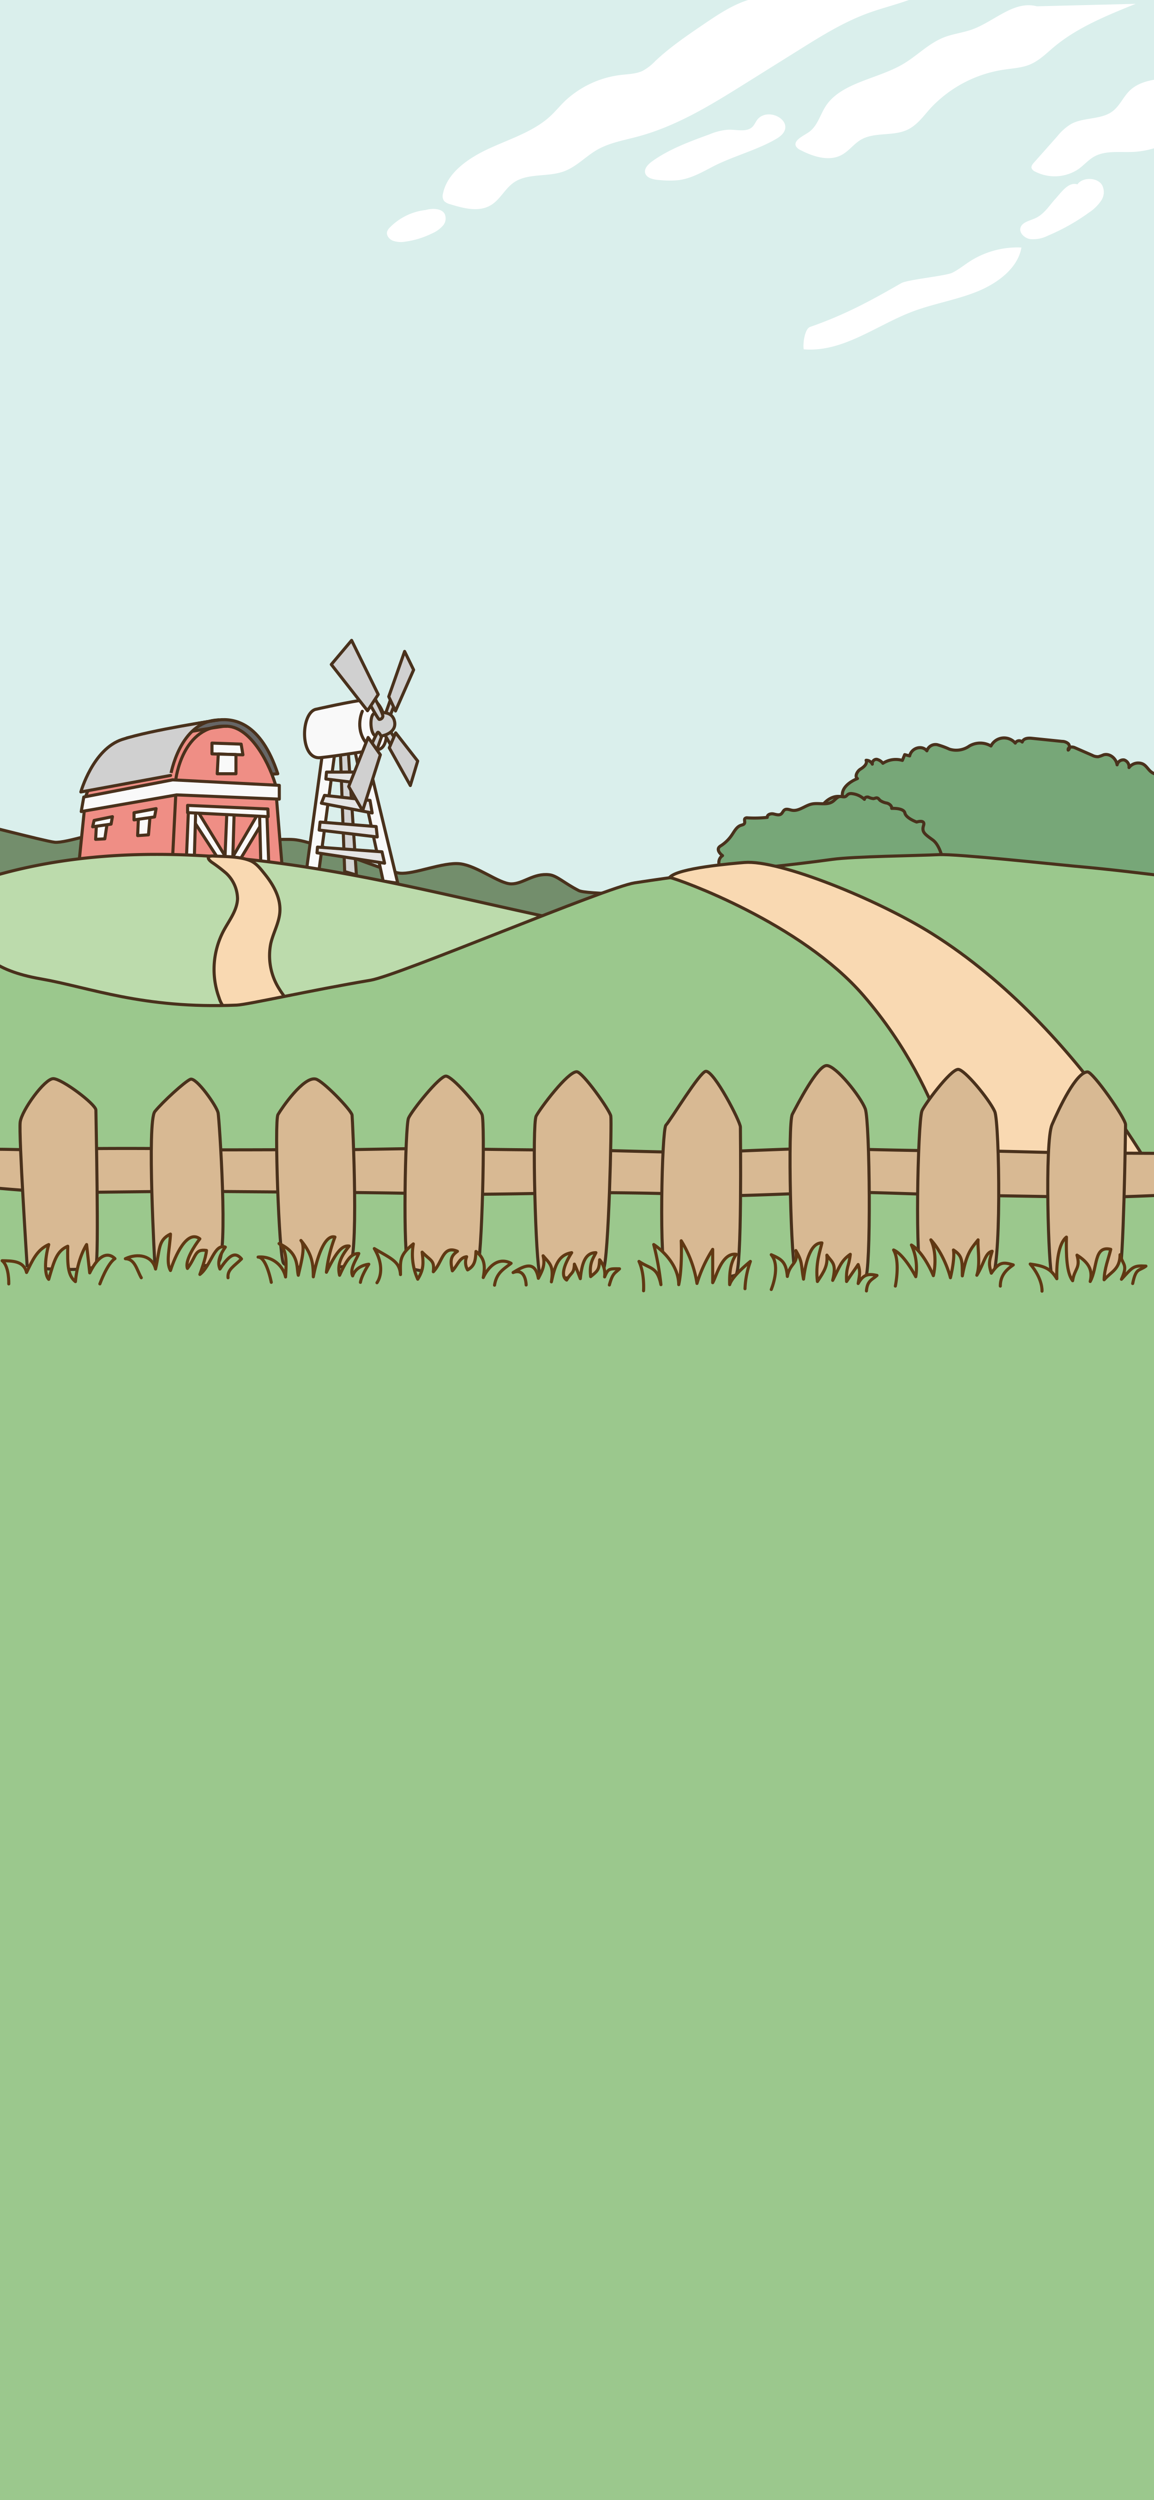 <svg xmlns="http://www.w3.org/2000/svg" xmlns:xlink="http://www.w3.org/1999/xlink" width="375" height="812" viewBox="0 0 375 812"><rect x="0" y="0" width="375" height="812" fill="#808080" stroke="none"/><defs><clipPath id="b"><rect width="375" height="812"/></clipPath></defs><g id="a" clip-path="url(#b)"><rect width="375" height="812" fill="#fff"/><g transform="translate(0.782 2.121)"><rect width="390.832" height="315.471" transform="translate(-7.916 -9.25)" fill="#daefec"/><path d="M370.446,213.941a3.748,3.748,0,0,0-4.345,1.225,2.344,2.344,0,0,0-1.588-2.473,2.048,2.048,0,0,0-2.285,1.591c-.343-2.225-2.523-3.823-4.419-3.239a10.324,10.324,0,0,1-1.73.6,3.919,3.919,0,0,1-1.967-.478l-5.688-2.484c-.851-.372-2.3-.209-2.09.812.63-.392.539-1.56,0-2.108a3.094,3.094,0,0,0-2.014-.72l-9.838-1.008c-1.166-.119-2.65-.031-3.09,1.219a1.4,1.4,0,0,0-2.255.351,4.772,4.772,0,0,0-7.9.933,6.948,6.948,0,0,0-7.016.01,7.392,7.392,0,0,1-6.469,1.025,27.066,27.066,0,0,0-3.947-1.45,2.939,2.939,0,0,0-3.39,1.984c-1.61-1.971-5.018-.965-5.6,1.655l-1.606-.418-.757,1.873a7.682,7.682,0,0,0-6.333.942,3.6,3.6,0,0,0-1.992-1.295,1.375,1.375,0,0,0-1.444,1.572,2.165,2.165,0,0,0-2.016-1.26c.5,1.2-.825,2.259-1.847,2.881s-1.972,2.392-.969,3.055c-2.482,1.009-5.52,3.153-4.8,6.066-2.267-.854-4.82.411-6.432,2.436a20.77,20.77,0,0,0-3.214,7.292c-.981-.158-1.9.758-2.245,1.827a8.759,8.759,0,0,0-.164,3.387l-4.649.3a3.117,3.117,0,0,1,1.613,2.815c-.006.534-.137,1.059-.141,1.593a6.47,6.47,0,0,0,1.191,3.269c1.232,2.072,2.529,4.215,4.423,5.461s4.569,1.3,6.032-.561c3.007,1.745,6.621,1.152,9.88,2.125,2.981.889,5.714,3.1,8.793,3.045,2.733-.046,5.2-1.878,7.886-2.45a17.363,17.363,0,0,1,3.892-.236,30.907,30.907,0,0,1,7.412.708c4.2,1.1,8.9,3.856,12.437,1.025a5.521,5.521,0,0,0,4.6,2.387l.766-1.32c-.043,2.226,2.554,2.962,4.488,2.971l5.827.029c1.74.009,4.17-.908,3.746-2.851.387,2.6,3.183,3.691,5.47,3.5s4.615-1.106,6.82-.384a1.287,1.287,0,0,1,1.112-1.613,4.031,4.031,0,0,1,1.99.7,14.884,14.884,0,0,0,5.68,1.22l9.924.791c2.123.169,4.344.319,6.29-.672a5.4,5.4,0,0,0,2.84-5.86l3.518-.547-.018-16.7c0-3.733-.136-7.858-2.361-10.574-1.09-1.33-2.633-2.24-3.3-3.9-.555-1.37-.393-2.973-.683-4.447-.441-2.235-1.6-1.932-2.943-2.822C372.367,215.995,371.78,214.5,370.446,213.941Z" transform="translate(0 32)" fill="#77a778" stroke="#49311c" stroke-linecap="round" stroke-linejoin="round" stroke-width="1"/><path d="M-31.22,250.04l331.251,23.5s.967-9.081-1.1-9.423-23.774-7.741-28.441-8.163-78.4,1.6-83.2-.832c-4.734-2.4-7.042-4.831-9.547-5.132-5.183-.622-8.534,3.006-12.416,2.96s-11.032-5.869-16.578-6.523-14.99,3.5-19.619,3.045-27.02-10.293-34.379-10.9-33.477,2.382-36.836,2.3-16.569-5.188-20.19-5.527-17.086,4.5-20.758,4.079-27.44-6.859-30.453-7.065c0,0-18.128-.76-17.741,4.439S-31.22,250.04-31.22,250.04Z" transform="translate(0 32)" fill="#738e6c" stroke="#49311c" stroke-miterlimit="10" stroke-width="1"/><g transform="translate(0 32)"><path d="M40.365,205.592s24.806-5.349,29.868-5.891,13.736.8,19.248,17.476c-6.909.283-52.552,7.406-52.552,7.406Z" fill="#666" stroke="#49311c" stroke-linecap="round" stroke-linejoin="round" stroke-width="1"/><path d="M90.908,247.437s-1.462-17.084-2.179-26.761c-2.628-8.6-9.2-19.95-17.084-18.875s-21.025,3.584-29.985,5.017S27.085,224.5,27.085,224.5l-2.333,22.938Z" fill="#ef8e85" stroke="#49311c" stroke-linecap="round" stroke-linejoin="round" stroke-width="1"/><line x1="1.18" y2="23.34" transform="translate(55.15 224.097)" stroke-width="1" stroke="#49311c" stroke-linecap="round" stroke-linejoin="round" fill="none"/><path d="M72.838,201.733C58.37,201.115,56.33,219.16,56.33,219.16" fill="none" stroke="#49311c" stroke-linecap="round" stroke-linejoin="round" stroke-width="1"/><path d="M68.1,207.22v3.5l10.06.309-.58-3.476Z" fill="#f9f9f9" stroke="#49311c" stroke-linecap="round" stroke-linejoin="round" stroke-width="1"/><path d="M70.151,210.783l-.345,6.394h6.086v-6.218Z" fill="#f9f9f9" stroke="#49311c" stroke-linecap="round" stroke-linejoin="round" stroke-width="1"/><path d="M63.223,228.976l-1.973,2.141,11.6,17.794,1.677-1.474Z" fill="#f9f9f9" stroke="#49311c" stroke-linecap="round" stroke-linejoin="round" stroke-width="1"/><path d="M83.335,229.687l1.748,2.333L73.843,250.65l-2.484-.5Z" fill="#f9f9f9" stroke="#49311c" stroke-linecap="round" stroke-linejoin="round" stroke-width="1"/><path d="M59.649,248.166l.841-20.121h2.36l-.591,20.121Z" fill="#f9f9f9" stroke="#49311c" stroke-linecap="round" stroke-linejoin="round" stroke-width="1"/><path d="M72.132,249l.841-20.121h2.36L74.742,249Z" fill="#f9f9f9" stroke="#49311c" stroke-linecap="round" stroke-linejoin="round" stroke-width="1"/><path d="M84.025,248.538l-.495-19.873h2.36l.745,19.873Z" fill="#f9f9f9" stroke="#49311c" stroke-linecap="round" stroke-linejoin="round" stroke-width="1"/><path d="M60.18,227.447v2.36l26.176,1.31-.093-2.49Z" fill="#f9f9f9" stroke="#49311c" stroke-linecap="round" stroke-linejoin="round" stroke-width="1"/><path d="M55.3,219.16l34.677,1.785v4.475l-33.353-1.374-31.009,5.409.828-4.716Z" fill="#f9f9f9" stroke="#49311c" stroke-linecap="round" stroke-linejoin="round" stroke-width="1"/><path d="M30.534,234.117l-.239,4.364,2.977-.165.719-4.7Z" fill="#f9f9f9" stroke="#49311c" stroke-linecap="round" stroke-linejoin="round" stroke-width="1"/><path d="M44.2,231.52l-.251,5.749,3.517-.249.524-6.185Z" fill="#f9f9f9" stroke="#49311c" stroke-linecap="round" stroke-linejoin="round" stroke-width="1"/><path d="M29.8,232.344l-.478,2.058,5.99-.864.441-2.421Z" fill="#f9f9f9" stroke="#49311c" stroke-linecap="round" stroke-linejoin="round" stroke-width="1"/><path d="M42.77,229.83v2.335l6.679-.963.492-2.7Z" fill="#f9f9f9" stroke="#49311c" stroke-linecap="round" stroke-linejoin="round" stroke-width="1"/><path d="M70.233,199.7S48.6,202.892,38.99,206.016s-13.5,17.075-13.5,17.075l29.158-5.364S57.55,200.1,70.233,199.7Z" fill="#d0d0d0" stroke="#49311c" stroke-linecap="round" stroke-linejoin="round" stroke-width="1"/></g><g transform="translate(0 32)"><path d="M103.876,211.514l-5.381,39.246,3.839,1.794L108,210.479Z" fill="#f9f9f9" stroke="#49311c" stroke-linecap="round" stroke-linejoin="round" stroke-width="1"/><path d="M117.9,208.741l-3.507.375,9.344,42.927,4.737.68Z" fill="#f9f9f9" stroke="#49311c" stroke-linecap="round" stroke-linejoin="round" stroke-width="1"/><path d="M109.8,209.157l1.424,39.79,3.806,1.119-2.707-41.179Z" fill="#d3d3d3" stroke="#49311c" stroke-linecap="round" stroke-linejoin="round" stroke-width="1"/><path d="M101.611,196.3c-4.777,1.722-4.865,16.348,1.676,15.654s13.655-1.964,18.8-2.642,2.513-16.933-3.021-16.341S101.611,196.3,101.611,196.3Z" fill="#f9f9f9" stroke="#49311c" stroke-linecap="round" stroke-linejoin="round" stroke-width="1"/><path d="M116.953,196.893s-2.458,5.352,1.077,10.061" fill="#f9f9f9" stroke="#49311c" stroke-linecap="round" stroke-linejoin="round" stroke-width="1"/><path d="M105.315,216.639l-.206,2.237,13.794,1.714-.424-3.962Z" fill="#e5e5e5" stroke="#49311c" stroke-linecap="round" stroke-linejoin="round" stroke-width="1"/><path d="M104.661,224.2l-1,2.542,16.5,3.173-.7-4.084Z" fill="#e5e5e5" stroke="#49311c" stroke-linecap="round" stroke-linejoin="round" stroke-width="1"/><path d="M103.236,232.868l-.294,2.6,18.875,2.241-.361-3.375Z" fill="#e5e5e5" stroke="#49311c" stroke-linecap="round" stroke-linejoin="round" stroke-width="1"/><path d="M102.389,240.994l-.157,1.861,21.96,3.373-.841-3.694Z" fill="#e5e5e5" stroke="#49311c" stroke-linecap="round" stroke-linejoin="round" stroke-width="1"/></g><g transform="translate(0 32)"><path d="M126.411,192.237,124.2,198.5l1.155,1.519,2.522-6.545Z" fill="#d0d0d0" stroke="#49311c" stroke-linecap="round" stroke-linejoin="round" stroke-width="1"/><path d="M125.021,201.909l-.738,2.61,2.791,4.887.974-2.988Z" fill="#d0d0d0" stroke="#49311c" stroke-linecap="round" stroke-linejoin="round" stroke-width="1"/><path d="M120.806,197.647c-1.541.373-1.458,7.17.788,7.357s6.486-1.2,5.857-4.7S123.162,197.077,120.806,197.647Z" fill="#d0d0d0" stroke="#49311c" stroke-linecap="round" stroke-linejoin="round" stroke-width="1"/><path d="M119.667,195.034s2.445,4.445,2.789,4.493a1.185,1.185,0,0,0,1.168-.973c.175-.74-2.608-5.912-2.608-5.912Z" fill="#d0d0d0" stroke="#49311c" stroke-linecap="round" stroke-linejoin="round" stroke-width="1"/><path d="M118.643,196.712l3.479-5.291-8.646-17.561-6.6,7.83Z" fill="#d0d0d0" stroke="#49311c" stroke-linecap="round" stroke-linejoin="round" stroke-width="1"/><path d="M127.8,203.894l-2.087,4.866L132.557,221l2.392-7.952Z" fill="#d0d0d0" stroke="#49311c" stroke-linecap="round" stroke-linejoin="round" stroke-width="1"/><path d="M125.547,192.128l2.192,4.663,5.885-13.35-2.925-5.991Z" fill="#d0d0d0" stroke="#49311c" stroke-linecap="round" stroke-linejoin="round" stroke-width="1"/><path d="M119.636,208.476s1.949-4.552,2.354-4.755,1.194,1.476,1.194,1.476l-1.966,5.515Z" fill="#d0d0d0" stroke="#49311c" stroke-linecap="round" stroke-linejoin="round" stroke-width="1"/><path d="M118.842,205.395l3.972,5.617-5.751,18.164-4.537-7.84Z" fill="#d0d0d0" stroke="#49311c" stroke-linecap="round" stroke-linejoin="round" stroke-width="1"/></g><path d="M305.776,246.022c.417,1.3.762,2.95-.185,3.89a8.564,8.564,0,0,1-1.5.9,9.626,9.626,0,0,0-1.573,1.6c-2.1,2.239-5.279,2.769-8.229,3.185a41.653,41.653,0,0,1-9.928.6,5.328,5.328,0,0,0-2.219.051,1.749,1.749,0,0,0-1.252,1.736,5.789,5.789,0,0,0-2.281-1.209,1.977,1.977,0,0,0-2.191,1.014,5.511,5.511,0,0,0-3.133-.608c-2.949.017-5.982.052-8.713,1.233-1.388.6-2.8,1.508-4.272,1.229-1.041-.2-1.947-.972-3-1.036-.707-.043-1.4.243-2.106.259-2.075.048-3.994-2.174-5.949-1.435a11.211,11.211,0,0,1-1.766.857c-.641.117-1.444-.533-1.14-1.143-1.068.3-2.167-.223-3.249-.461s-2.484.007-2.836,1.121c-.059-.585-.909-.461-1.359-.119s-1.176.686-1.449.175a3.455,3.455,0,0,1,.713-2.241,5.6,5.6,0,0,1-4.667-2.356,4.286,4.286,0,0,1,.356-5.21,2.616,2.616,0,0,1,.161-4.284c-.842-.624-1.785-1.743-1.2-2.638a2.183,2.183,0,0,1,.689-.581,12.437,12.437,0,0,0,3.538-3.475c.826-1.218,1.573-2.694,2.923-3.138.456-.149,1.031-.231,1.209-.7s-.19-1.125.132-1.517a.948.948,0,0,1,.823-.217,39.519,39.519,0,0,0,6.417-.154c-.067-.929,1.14-1.308,2-1.126s1.841.564,2.539,0c.424-.344.6-.959,1.042-1.281.7-.513,1.635-.054,2.475.094,2.218.39,4.181-1.528,6.382-2.013,2.315-.511,4.994.538,6.937-.893.753-.554,1.362-1.463,2.273-1.554.6-.061,1.25.263,1.8-.017.322-.165.531-.509.834-.711a1.918,1.918,0,0,1,1.29-.207,7.006,7.006,0,0,1,4,1.849c-.016-.6.749-.864,1.3-.712a4.78,4.78,0,0,0,1.621.476c.423-.039.833-.32,1.246-.214.395.1.633.513.937.8a5.33,5.33,0,0,0,2.24.872c.771.239,1.593.867,1.522,1.717,0,0,3.911-.224,4.286,1.49s3.825,2.939,3.825,2.939,2.9-.957,2.246,1.119.307,2.77,2.956,4.676S305.776,246.022,305.776,246.022Z" transform="translate(0 32)" fill="#77a778" stroke="#49311c" stroke-linecap="round" stroke-linejoin="round" stroke-width="1"/><path d="M-33.393,262.862a53.292,53.292,0,0,0-.031,37.321,10.662,10.662,0,0,0,3.091,4.891,11.326,11.326,0,0,0,5.383,1.8c12.028,1.754,24.236,1.757,36.39,1.634,66.734-.681,133.62-5.089,200.11.652,20.492,1.769,41.434,4.468,61.391-.508L269.927,279.3a6.14,6.14,0,0,0-1.054-3.4c-1.169-1.394-3.252-1.459-5.071-1.433-44.433.642-87.916-11.37-131.375-20.642S43.4,238.019.458,249.448c-9.557,2.543-19.141,6.111-26.478,12.743Z" transform="translate(0 32)" fill="#bcdbac" stroke="#49311c" stroke-miterlimit="10" stroke-width="1"/><path d="M72.738,249.509a11.57,11.57,0,0,1,3.668,8.282c-.14,3.832-2.748,7.047-4.551,10.431a26.87,26.87,0,0,0-1.47,21.646,9.4,9.4,0,0,0,3.527,4.987,11,11,0,0,0,4.715,1.214,173.832,173.832,0,0,0,20.763.784,32.361,32.361,0,0,1-9.873-10.517,20.126,20.126,0,0,1-2.306-14.04c.8-3.462,2.692-6.668,2.951-10.212.331-4.525-2.07-8.811-4.92-12.342-1.34-1.66-2.706-3.5-4.677-4.315-3.385-1.4-7.8-1.317-11.848-1.526-2.118-.11-2.386.667-.763,1.962A49.777,49.777,0,0,1,72.738,249.509Z" transform="translate(0 32)" fill="#f9d9b2" stroke="#49311c" stroke-linecap="round" stroke-linejoin="round" stroke-width="1"/><g transform="translate(0 32)"><path d="M-3.585,731.849v16.91h382.17v-6.972C251.442,747.936,123.519,740.424-3.585,731.849Z" fill="none"/><path d="M348.071,247.16c-5.838-.524-37.9-3.992-43.78-3.709-7.2.348-27.48.569-34.546,1.527-29.431,3.993-35.064,3.107-64.3,7.636-9.291,1.438-76.606,30.079-85.852,31.631-19.5,3.272-39.844,7.917-43.438,8.072-30.442,1.308-47.882-5.771-63.619-8.508-8.257-1.436-13.119-3.66-16.118-5.893V731.849c127.1,8.575,255.027,16.087,382.17,9.938V250.5C370.717,249.591,361.615,248.376,348.071,247.16Z" fill="#9bc88d" stroke="#49311c" stroke-miterlimit="10" stroke-width="1"/><path d="M279.873,289.288c27.883,32.344,31.265,66.53,32.269,66.646,13.284,1.532,56.3,6.94,69.668,6.625-.762-4.439-30.232-62.328-79.659-93.411-17.6-11.066-49.693-24.108-61.019-23.153-3.783.319-21.725,1.78-24.3,4.851C220.091,251.569,259.451,265.6,279.873,289.288Z" fill="#f9d9b2" stroke="#49311c" stroke-linecap="round" stroke-linejoin="round" stroke-width="1"/></g><path d="M349.435,57.8c-2.952-1.051-5.3,2.509-7.3,4.712s-3.583,4.884-6.4,6.2c-1.767.825-4.124,1.232-4.823,2.9-.711,1.691,1.045,3.565,3.032,3.918a10.583,10.583,0,0,0,5.834-1.129,66.818,66.818,0,0,0,13.258-7.449,14.367,14.367,0,0,0,4.006-3.894,4.943,4.943,0,0,0,.29-5.094c-1.535-2.525-6.306-2.643-8-.2" fill="#fff"/><path d="M247.924-3.193c-7.321.483-13.614,4.6-19.458,8.557C222.8,9.2,217.1,13.063,212.2,17.664a16.582,16.582,0,0,1-4.184,3.244c-2.076.969-4.511,1.021-6.835,1.293a32.059,32.059,0,0,0-18.442,8.549c-1.643,1.6-3.068,3.366-4.762,4.919-5.36,4.915-12.913,7.276-19.751,10.416S144.563,53.958,143.187,60.7a2.872,2.872,0,0,0,.329,2.44,4.146,4.146,0,0,0,2.04,1.082c4.109,1.275,8.833,2.512,12.619.6,3.538-1.783,5-5.745,8.3-7.862,4.428-2.843,10.692-1.576,15.775-3.347,4.3-1.5,7.288-5,11.2-7.189,3.939-2.21,8.634-3.006,13.089-4.208,12.753-3.442,23.9-10.365,34.809-17.182l17.7-11.06c7.352-4.594,14.794-9.232,23.156-12.149,8.842-3.084,19.45-4.765,24.462-11.95" fill="#fff"/><path d="M336.155-.072c-7.449-1.969-13.8,4.9-21,7.507-2.91,1.053-6.094,1.409-8.984,2.5-5.127,1.944-8.823,6-13.471,8.737-8.308,4.9-20.092,5.976-25.125,13.634-1.929,2.935-2.7,6.678-5.79,8.674-1.9,1.225-4.921,2.647-3.854,4.506a3.5,3.5,0,0,0,1.512,1.185c3.935,2.029,8.887,3.633,12.9,1.722,2.666-1.27,4.275-3.835,6.844-5.254,4.277-2.363,10.074-1.016,14.6-2.985,3.355-1.462,5.424-4.473,7.758-7.07a40.835,40.835,0,0,1,24.195-12.625c2.662-.393,5.417-.553,7.889-1.518,3.176-1.24,5.53-3.663,8.055-5.78C349.218,6.844,358.836,2.93,368.266-.874" fill="#fff"/><path d="M381.115,23.176c-5.247.2-11.053.624-14.668,4.018-2.283,2.143-3.36,5.224-5.982,7.032-3.683,2.539-9.159,1.754-13.143,3.9a17.116,17.116,0,0,0-4.513,4L335.2,50.7c-.459.517-.946,1.138-.772,1.779a2.117,2.117,0,0,0,1.148,1.121,13.916,13.916,0,0,0,14.029-.758c1.873-1.317,3.312-3.115,5.359-4.206,3.687-1.963,8.337-1.195,12.625-1.426,8.7-.468,16.276-5.187,23.337-9.734" fill="#fff"/><path d="M331.1,78.266a28.764,28.764,0,0,0-16.117,4.122c-2.133,1.3-4.023,2.923-6.277,4.055-2.148,1.079-14.569,2.223-16.641,3.414-10.084,5.795-18.251,10.239-29.6,14.2-1.777.62-2.409,5.6-2.071,7.27,12.743,1.044,23.483-7.738,35.249-12.217,6.879-2.619,14.374-3.8,21.18-6.568s13.209-7.715,14.319-14.305" fill="#fff"/><path d="M137.33,66.107a19.363,19.363,0,0,0-11.4,5.626,3.61,3.61,0,0,0-.885,1.284c-.392,1.181.527,2.466,1.765,3.011a7.8,7.8,0,0,0,4.065.337,28.121,28.121,0,0,0,8.617-2.616,10.159,10.159,0,0,0,3.607-2.531,3.551,3.551,0,0,0,.6-3.89c-1.011-1.821-4.048-1.854-6.219-1.232" fill="#fff"/><path d="M230.655,52.091c-3.476,1.825-7.007,3.811-11,4.305a31.486,31.486,0,0,1-5.976-.026c-1.879-.127-4.165-.523-4.75-2.118-.565-1.54.9-3.045,2.322-4.057,5.494-3.92,12.109-6.346,18.623-8.72a18.958,18.958,0,0,1,6.1-1.477c2.636-.045,5.734.858,7.61-.792.956-.841,1.258-2.141,2.209-2.986,4.267-3.791,13.154,2.3,5.828,6.671C245.368,46.617,237.247,48.632,230.655,52.091Z" fill="#fff"/><g transform="translate(0 32)"><rect width="382.169" height="471" transform="translate(-3.585 346)" fill="#9bc88d"/><path d="M-5.015,339.231c2.87-.36,19.913.466,23.293,0s38.221-.466,41.757-.078,38.757-.017,41.757.186,37.908-.673,41.757-.468,37.482.637,41.795.5,38.262,1.057,43.8.8c4.316-.2,34.317-1.56,39.674-1.325s36.937.991,41.757.769,38.766.926,45,.819,23.555.121,26.326.007,4.157,9.38,4.157,9.38a25.488,25.488,0,0,1-2.771,3.734c-.693.467-29.005,1.4-30.956,1.245s-40.4-.778-43.518-.778-32.19-1.245-40-.933-40.713,1.789-43.831,1.011-38.1-1.011-40.874-.856-37.41.778-42.606.467-33.364-.622-39.717-.622-36.98-.312-41.757-.312-40.634.467-41.757.467-20.522-1.378-23.293-1.856S-6.693,339.441-5.015,339.231Z" fill="#d8b993" stroke="#49311c" stroke-miterlimit="10" stroke-width="1"/><path d="M8.035,377S5.26,334.181,5.782,330.3s7.969-14.094,10.74-14.094,13.856,8.313,13.856,10.218,1.039,48.668,0,50.573S9.94,378.215,8.035,377Z" fill="#d8b993" stroke="#49311c" stroke-miterlimit="10" stroke-width="1"/><path d="M49.549,376.75s-2.639-46.647,0-49.88,9.615-9.584,11.5-10.45,8.672,8.833,9.049,10.911,3.393,46.648,0,48.495S49.651,378.634,49.549,376.75Z" fill="#d8b993" stroke="#49311c" stroke-miterlimit="10" stroke-width="1"/><path d="M101.792,316.326c2.3.5,11.658,10.164,11.831,11.723s2.425,49.188-1.212,49.188-19.744,1.385-21.13-1.213-2.944-46.07-1.732-48.148S97.808,315.46,101.792,316.326Z" fill="#d8b993" stroke="#49311c" stroke-miterlimit="10" stroke-width="1"/><path d="M131.953,377.207c1.4,2.162,20.783,2.99,22.342.716s2.6-47.652,1.559-50.076-9.627-12.471-11.742-12.471-11.12,11.258-12.159,13.683S130.048,374.263,131.953,377.207Z" fill="#d8b993" stroke="#49311c" stroke-miterlimit="10" stroke-width="1"/><path d="M186.618,313.964c1.9,0,10.738,12.47,11.084,14.376s-.692,46.981-2.424,49.9-19.225,3.7-20.611,1.231-2.6-48.537-1.212-51.134S183.673,313.964,186.618,313.964Z" fill="#d8b993" stroke="#49311c" stroke-miterlimit="10" stroke-width="1"/><path d="M228.614,313.814c2.733-.026,11.2,16.378,11.2,18.11s.582,46.82-1.5,48.033-20.437,2.424-22.689,0-1.385-47.283,0-48.668S226.709,313.831,228.614,313.814Z" fill="#d8b993" stroke="#49311c" stroke-miterlimit="10" stroke-width="1"/><path d="M310.577,313.193c2.031-.012,10.039,9.61,11.891,13.675,1.55,3.4,2.346,53.666-1.369,54.725s-19.941.942-22.287-1.382-1.378-49.215-.031-53.458C299.323,325.047,308.041,313.208,310.577,313.193Z" fill="#d8b993" stroke="#49311c" stroke-miterlimit="10" stroke-width="1"/><path d="M267.839,311.951c3,0,11.03,10.04,12.551,14.034s1.942,53.851,0,55.03-20.957.809-22.558-1.413-2.686-48.883-1.133-51.846S264.837,311.951,267.839,311.951Z" fill="#d8b993" stroke="#49311c" stroke-miterlimit="10" stroke-width="1"/><path d="M352.614,314.014c1.728-.043,12.358,15.069,12.358,17.135s-.663,46.64-2.064,49.006-20.709,1.648-21.837,0-2.425-43.39,0-49.006S348.915,314.105,352.614,314.014Z" fill="#d8b993" stroke="#49311c" stroke-miterlimit="10" stroke-width="1"/></g><g transform="translate(0 32)"><path d="M2.067,382.871s.2-5.719-2.153-7.535c3.162.067,7.05-.023,7.931,3.823,1.891-3.89,3.371-7.388,7.205-9.07-1.413,5.113-1.345,9.956,0,11.3,1.749-5.988,2.557-9.217,6.189-10.764-.134,5.987,0,9.553,2.489,11.5.673-7.669,3.633-12.042,3.633-12.042s.6,5.43,1.009,9.207c3.3-6.785,6.391-6.449,8.207-4.633-2.489,1.548-4.911,8.208-4.911,8.208" fill="#9bc88d" stroke="#603813" stroke-linecap="round" stroke-linejoin="round" stroke-width="1"/><path d="M45.128,380.873c-1.48-2.557-2.018-6.122-5.18-6.189,3.969-1.884,8.813-1.1,9.822,3.354,1.48-6.314.672-9.341,4.843-11.36-.2,4.642-1.547,9.083,0,11.841,1.48-4.71,5.382-13.455,9.553-10.293-1.749,2.22-4.978,7.193-4.036,9.617,2.96-3.967,2.287-6.388,6.189-5.85-.135,2.354-2.153,7.8-2.153,7.8,3.633-2.758,4.642-10.09,8.274-8.879-1.606,2.3-2.758,4.69-1.749,7.121,3.028-4.565,4.911-5.776,7-3.287-2.355,2.355-4.642,3.431-4.373,6.122" fill="#9bc88d" stroke="#603813" stroke-linecap="round" stroke-linejoin="round" stroke-width="1"/><path d="M87.375,382.356s-1.564-8.2-4.288-8.2a8.322,8.322,0,0,1,8.93,6.458c.3-4.995.454-8.829-2.119-10.848,6.66,3.028,5.6,7.669,6.256,10.293.858-3.885,2.472-9.435.858-11.3,3.885,4.642,3.958,8.022,4.022,11.807,1.124-6.005,3.647-13.875,7.027-12.917a45.028,45.028,0,0,0-2.772,11.436c2.772-5.583,4.736-8.909,7.414-8.509-2.169,2.724-4.087,5.6-3.128,9.485,2.27-4.995,3.738-7.114,6.233-7.064-.885,2.154-3,4.945-1.995,7.266,1.211-3.482,5.247-3.784,5.247-3.784s-2.32,3.538-2.724,5.881" fill="#9bc88d" stroke="#603813" stroke-linecap="round" stroke-linejoin="round" stroke-width="1"/><path d="M121.712,382.486s3.238-4.154-.858-11.09c5.645,3.345,8.2,4.183,8.506,8.441,0-4.318-.541-6.191,4.176-9.962a19.457,19.457,0,0,0,1.428,11.462c2.088-3.342,1.819-5.38,1.433-8.786,3.016,3.041,4.021,2.6,3.634,6.371,3.016-3.16,3.038-8.713,7.833-6.645-2.166,1.521-2.42,2.877-1.646,6.343,1.7-1.763,2.268-4.325,4.639-4.577a4.878,4.878,0,0,0,.31,4.273c2.263-1.3,2.566-2.911,2.717-5.989,2.475,1.918,3.22,4.091,2.369,8.47,0,0,3.265-7.625,9.051-4.617-2.489,1.933-4.709,3.057-5.382,7.1" fill="#9bc88d" stroke="#603813" stroke-linecap="round" stroke-linejoin="round" stroke-width="1"/><path d="M337.825,385.224s.337-3.9-3.834-8.813c4.978.673,6.743,1.686,8.652,4.779-.176-5.25.564-11.573,3.12-13.524-.134,5.852.061,11.655,2.015,14.169.609-4.011,2.627-4.011,1.416-8.317,3.7,2.355,5.221,4.75,4.292,8.564,2.5-4.527,1.09-11.793,6.674-10.447-.673,2.892-2.086,6.256-2.153,9.889,2.354-2.691,5.113-3.364,5.18-8.14.942,3.5,2.651,3.119.451,7.984,3.652-3.948,3.787-4.553,7.958-4.284-2.22,1.682-3.229.423-4.306,5.66" fill="#9bc88d" stroke="#603813" stroke-linecap="round" stroke-linejoin="round" stroke-width="1"/><path d="M290.169,383.57s1.652-7.82-.568-11.722c3.5,1.48,7.2,8.678,7.2,8.678a17.663,17.663,0,0,0-1.413-10.292c4.1,2.421,7.131,9.956,7.131,9.956s1.62-6.448-.807-11.638c4.574,4.978,6.358,12.311,6.358,12.311s1.513-6.189.975-9.015c3.027,1.951,2.825,3.566,2.892,8.409,1.346-7.332,2.826-8.812,5.113-11.7-.2,2.691.807,7.8-.4,11.5,2.422-3.9,2.691-7.332,4.978-7.8-.874,3.027-1.278,3.9-.269,7.131,2.624-3.768,3.9-3.633,7.131-2.691-1.614,1.143-4.213,2.977-4.213,6.878" fill="#9bc88d" stroke="#603813" stroke-linecap="round" stroke-linejoin="round" stroke-width="1"/><path d="M208.344,385.1s.4-5.489-1.48-9.539c3.767,2.543,5.92,1.655,7.13,7.548a90.294,90.294,0,0,0-2.342-13.027s7.993,4.981,8.128,13.027c1.211-5.678.807-14.252.807-14.252a37.089,37.089,0,0,1,5.117,13.857,44.533,44.533,0,0,1,5.109-11.068v10.824c1.21-1.944,2.959-9.882,7.669-9.21-1.75,2.422-2.288,5.57-2.153,9.849.807-2.852,6.727-7.548,6.727-7.548a29.7,29.7,0,0,0-1.748,8.866" fill="#9bc88d" stroke="#603813" stroke-linecap="round" stroke-linejoin="round" stroke-width="1"/><path d="M170.193,383.216s-.067-5.651-4.238-4.037c3.969-2.489,7.2-3.788,8.207,1.873,1.48-2.815,2.22-4.429,1.547-7.322,2.153,2.556,3.5,3.153,2.691,8.472,1.077-4.772,2.019-8.741,6.593-9.481-2.153,3.364-3.817,7.425-1.639,8.893,1.639-2.771,2.379-1.994,2.514-5.175,1.21,2.673,1.43,3.473,1.925,4.721.5-4.672,1.438-8.439,5.071-8.439-.875,1.884-2.2,3.245-1.706,7.778,2.446-1.993,2.715-2.235,2.917-5.477a7.15,7.15,0,0,1,1.614,5.57c1.144-2.691,1.413-2.691,4.844-2.624-1.615,1.548-2.22,1.346-3.3,5.248" fill="#9bc88d" stroke="#603813" stroke-linecap="round" stroke-linejoin="round" stroke-width="1"/><path d="M249.843,384.685s3.177-7.534,0-11.3c3.348,1.48,4.828,2.287,5.232,7.063.807-4.574,3.7-3.834,2.758-8.409,2.287,3.835,1.614,4.5,2.489,9.284.471-3.83,1.816-11.907,5.987-11.773-.538,2.489-2.191,6.714-1.465,12.54,2.272-3.391,3.349-5.14,3.08-8.571,1.682,2.489,3.229,2.48,1.883,8.2,2.22-4.3,2.624-6.319,5.719-8.472-.471,4.238-1.413,4.023-1.211,8.84,2.22-3.323,2.489-3.6,3.767-5.518.863,2.6.336,3.761,0,6.173,1.816-3.238,3.565-3.171,6.122-2.633-1.413,1.345-3.162,1.547-3.431,5.045" fill="#9bc88d" stroke="#603813" stroke-linecap="round" stroke-linejoin="round" stroke-width="1"/></g><rect width="382.169" height="679.752" transform="translate(-3.585 98.343)" fill="none"/></g></g></svg>